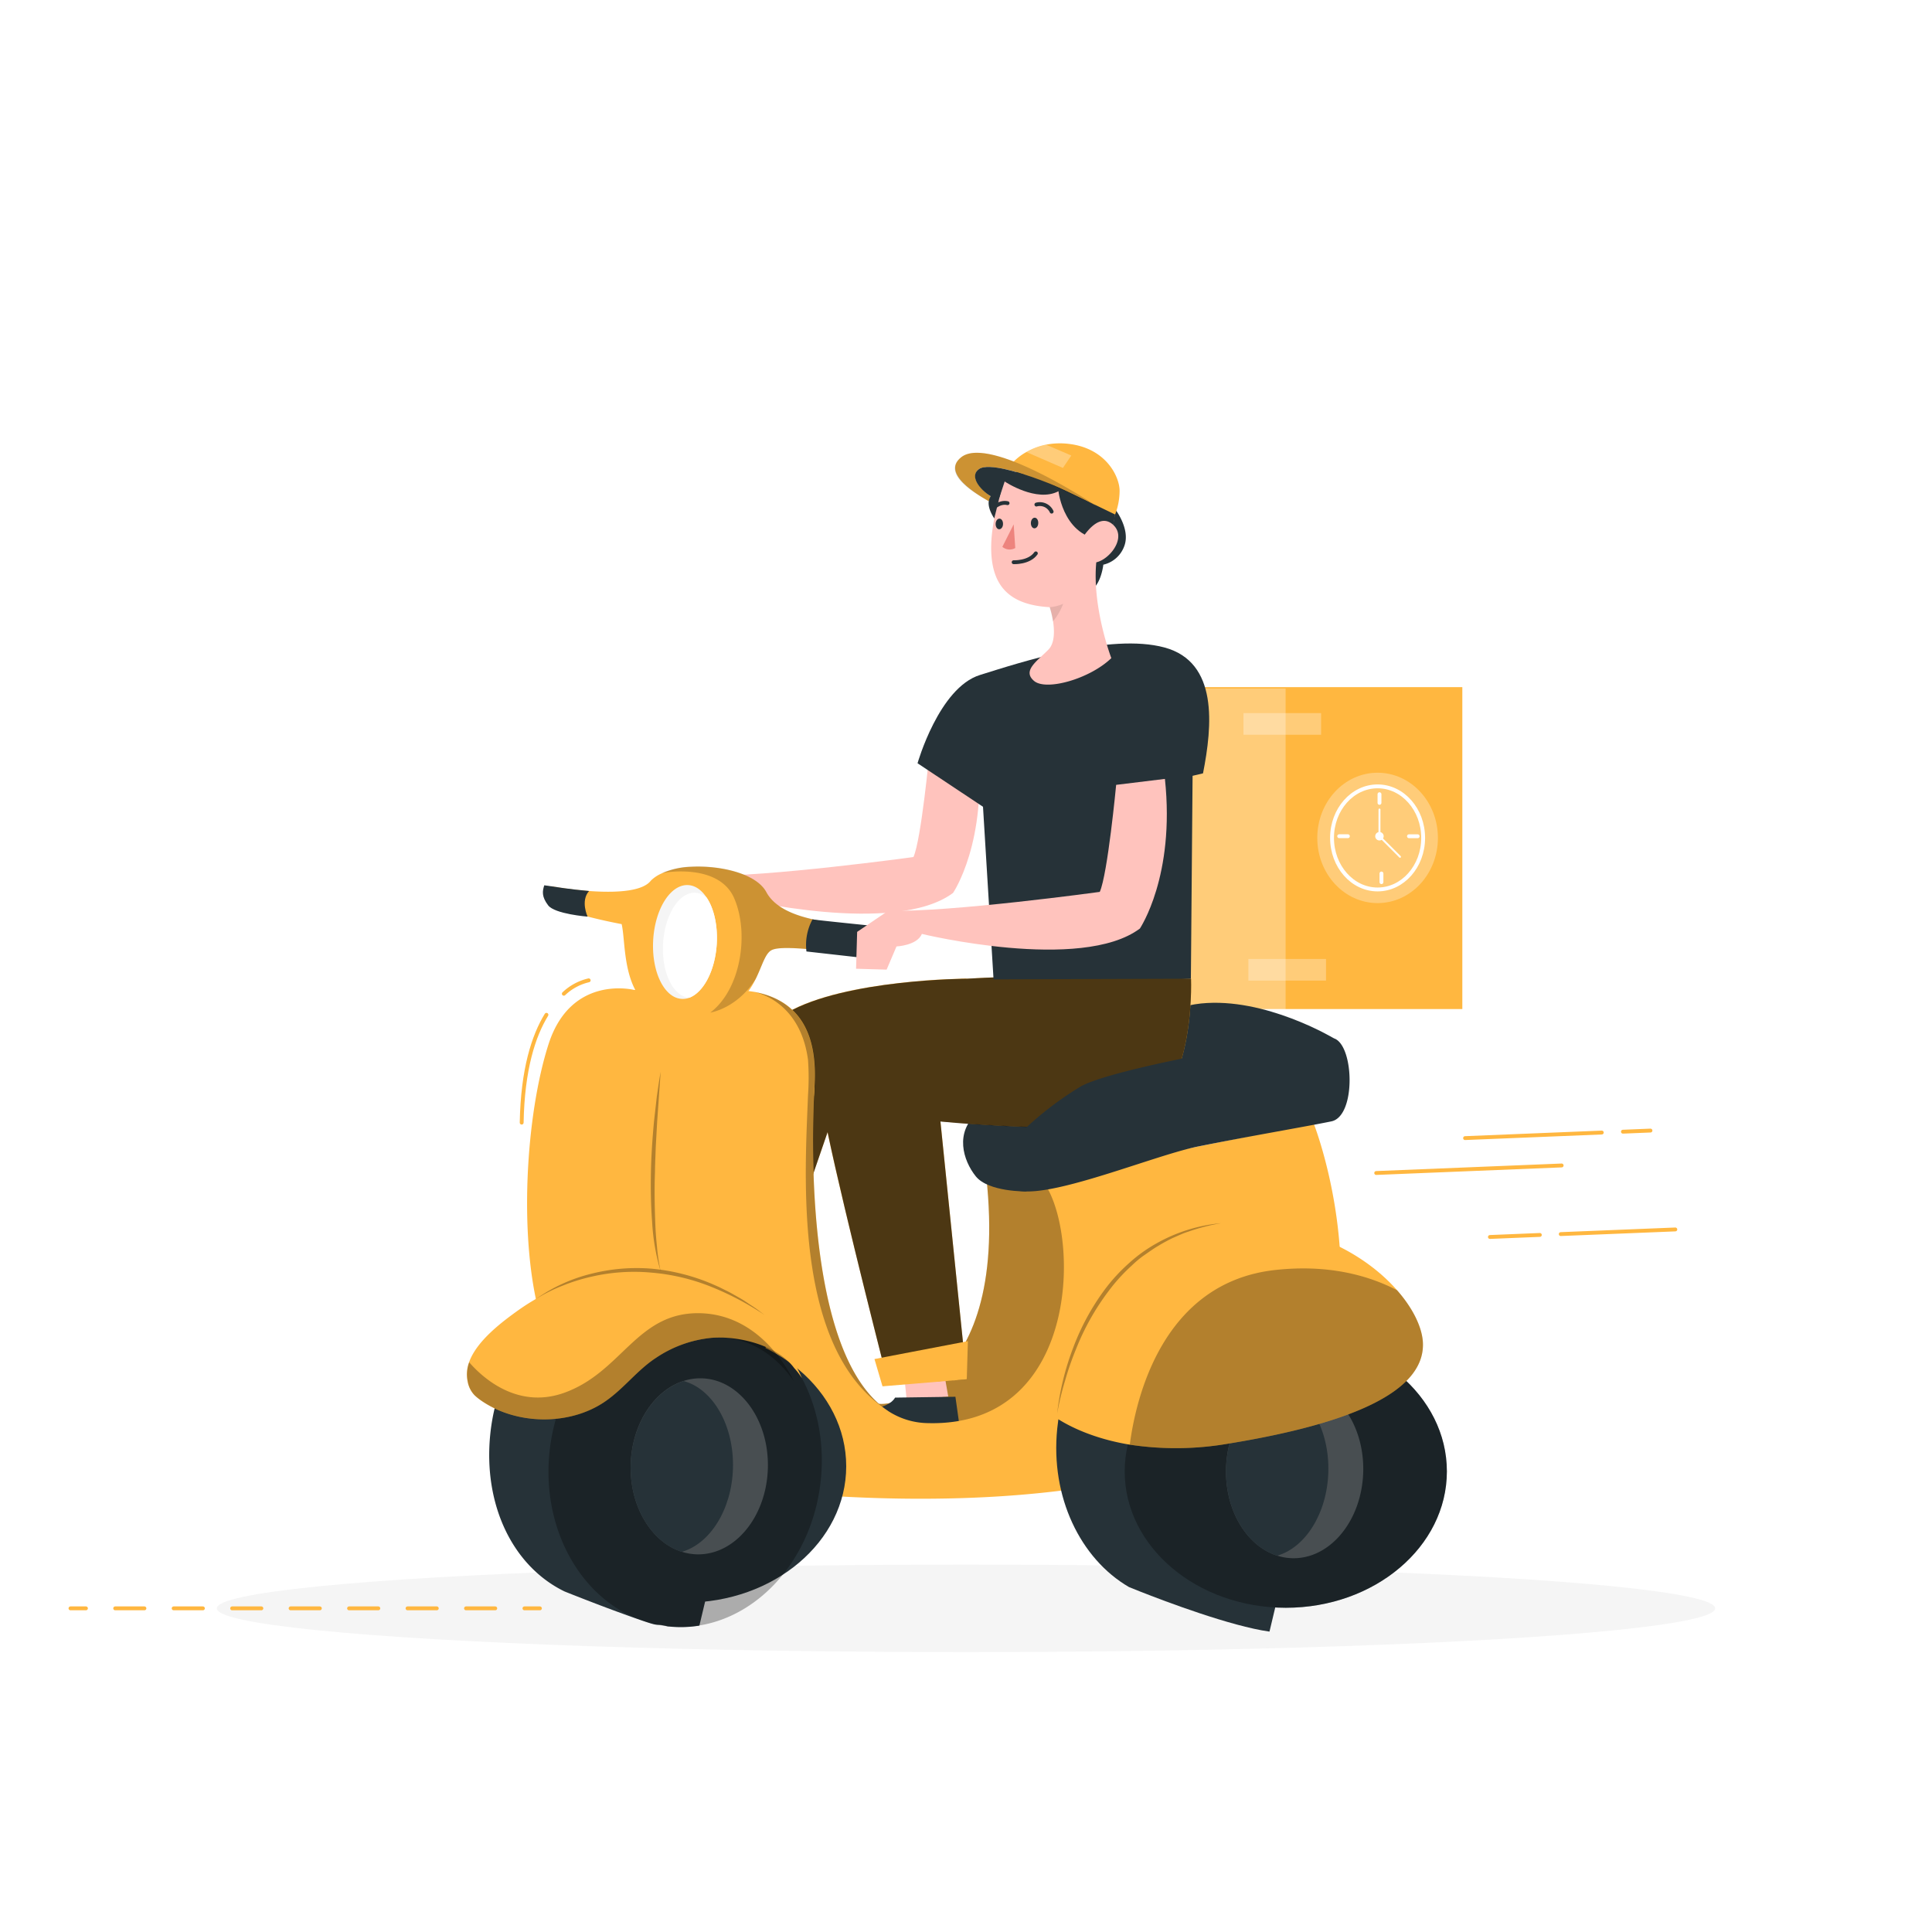 <svg class="animated" id="freepik_stories-take-away" xmlns="http://www.w3.org/2000/svg" viewBox="0 0 500 500" version="1.1" xmlns:xlink="http://www.w3.org/1999/xlink" xmlns:svgjs="http://svgjs.com/svgjs"><style>svg#freepik_stories-take-away:not(.animated) .animable {opacity: 0;}svg#freepik_stories-take-away.animated #freepik--Shape--inject-32 {animation: 1s 1 forwards cubic-bezier(.36,-0.01,.5,1.38) fadeIn;animation-delay: 0s;}svg#freepik_stories-take-away.animated #freepik--Route--inject-32 {animation: 1s 1 forwards cubic-bezier(.36,-0.01,.5,1.38) lightSpeedRight;animation-delay: 0s;}svg#freepik_stories-take-away.animated #freepik--Character--inject-32 {animation: 1s 1 forwards cubic-bezier(.36,-0.01,.5,1.38) lightSpeedLeft;animation-delay: 0s;}svg#freepik_stories-take-away.animated #freepik--speed-line--inject-32 {animation: 1s 1 forwards cubic-bezier(.36,-0.01,.5,1.38) slideUp;animation-delay: 0s;}            @keyframes fadeIn {                0% {                    opacity: 0;                }                100% {                    opacity: 1;                }            }                    @keyframes lightSpeedRight {              from {                transform: translate3d(50%, 0, 0) skewX(-20deg);                opacity: 0;              }              60% {                transform: skewX(10deg);                opacity: 1;              }              80% {                transform: skewX(-2deg);              }              to {                opacity: 1;                transform: translate3d(0, 0, 0);              }            }                    @keyframes lightSpeedLeft {              from {                transform: translate3d(-50%, 0, 0) skewX(20deg);                opacity: 0;              }              60% {                transform: skewX(-10deg);                opacity: 1;              }              80% {                transform: skewX(2deg);              }              to {                opacity: 1;                transform: translate3d(0, 0, 0);              }            }                    @keyframes slideUp {                0% {                    opacity: 0;                    transform: translateY(30px);                }                100% {                    opacity: 1;                    transform: inherit;                }            }        </style><g id="freepik--Shape--inject-32" class="animable" style="transform-origin: 250px 416.24px;"><ellipse id="freepik--shape--inject-32" cx="250" cy="416.24" rx="193.89" ry="11.32" style="fill: rgb(245, 245, 245); transform-origin: 250px 416.24px;" class="animable"></ellipse></g><g id="freepik--Route--inject-32" class="animable" style="transform-origin: 78.985px 416.24px;"><line x1="139.73" y1="416.24" x2="135.73" y2="416.24" style="fill: none; stroke: rgb(255, 183, 64); stroke-linecap: round; stroke-linejoin: round; transform-origin: 137.73px 416.24px;" id="elawx3w0xvddf" class="animable"></line><line x1="128.17" y1="416.24" x2="26.02" y2="416.24" style="fill: none; stroke: rgb(255, 183, 64); stroke-linecap: round; stroke-linejoin: round; stroke-dasharray: 7.566, 7.566; transform-origin: 77.095px 416.24px;" id="elg7jguswnpg" class="animable"></line><line x1="22.24" y1="416.24" x2="18.24" y2="416.24" style="fill: none; stroke: rgb(255, 183, 64); stroke-linecap: round; stroke-linejoin: round; transform-origin: 20.24px 416.24px;" id="elfv02b6ff1dc" class="animable"></line></g><g id="freepik--Character--inject-32" class="animable" style="transform-origin: 249.979px 270.292px;"><g id="el1p2poremwfz"><rect x="263.05" y="177.83" width="115.4" height="83.31" style="fill: rgb(255, 183, 64); transform-origin: 320.75px 219.485px; transform: rotate(-0.95deg);" class="animable"></rect></g><g id="el1yy1zrjywvo"><rect x="262.94" y="178.2" width="69.77" height="83.31" style="fill: rgb(255, 255, 255); opacity: 0.3; transform-origin: 297.825px 219.855px; transform: rotate(-0.95deg);" class="animable"></rect></g><g id="el9323x7y2ng7"><rect x="321.81" y="184.55" width="20.09" height="5.6" style="fill: rgb(255, 255, 255); opacity: 0.3; transform-origin: 331.855px 187.35px; transform: rotate(-1.146deg);" class="animable"></rect></g><g id="ela0n0risouvo"><rect x="323.08" y="248.18" width="20.09" height="5.6" style="fill: rgb(255, 255, 255); opacity: 0.3; transform-origin: 333.125px 250.98px; transform: rotate(-0.95deg);" class="animable"></rect></g><ellipse cx="356.52" cy="216.85" rx="11.79" ry="13.34" style="fill: none; stroke: rgb(255, 255, 255); stroke-miterlimit: 10; transform-origin: 356.52px 216.85px;" id="elkzmqucuu14i" class="animable"></ellipse><line x1="357.01" y1="205.54" x2="357.01" y2="207.78" style="fill: none; stroke: rgb(255, 255, 255); stroke-linecap: round; stroke-linejoin: round; transform-origin: 357.01px 206.66px;" id="elicbqohb8cl" class="animable"></line><line x1="357.52" y1="226.06" x2="357.52" y2="228.3" style="fill: none; stroke: rgb(255, 255, 255); stroke-linecap: round; stroke-linejoin: round; transform-origin: 357.52px 227.18px;" id="elx28ksvjrlv" class="animable"></line><line x1="346.58" y1="216.41" x2="348.83" y2="216.41" style="fill: none; stroke: rgb(255, 255, 255); stroke-linecap: round; stroke-linejoin: round; transform-origin: 347.705px 216.41px;" id="elmt1iaro1od8" class="animable"></line><line x1="364.64" y1="216.42" x2="366.89" y2="216.42" style="fill: none; stroke: rgb(255, 255, 255); stroke-linecap: round; stroke-linejoin: round; transform-origin: 365.765px 216.42px;" id="elo9mfkukqms9" class="animable"></line><line x1="357" y1="216.41" x2="357.01" y2="209.51" style="fill: none; stroke: rgb(255, 255, 255); stroke-linecap: round; stroke-linejoin: round; stroke-width: 0.5px; transform-origin: 357.005px 212.96px;" id="eli1ja5mlpeb" class="animable"></line><line x1="357.44" y1="216.86" x2="362.32" y2="221.74" style="fill: none; stroke: rgb(255, 255, 255); stroke-linecap: round; stroke-linejoin: round; stroke-width: 0.5px; transform-origin: 359.88px 219.3px;" id="ellgyqlt5jpks" class="animable"></line><path d="M358.09,216.42a1.09,1.09,0,1,1-1.09-1.09A1.08,1.08,0,0,1,358.09,216.42Z" style="fill: rgb(255, 255, 255); transform-origin: 357px 216.42px;" id="eltiuqk6o4oot" class="animable"></path><g id="elrdqtsu7b44"><ellipse cx="356.52" cy="216.85" rx="15.61" ry="16.87" style="fill: rgb(255, 255, 255); opacity: 0.3; transform-origin: 356.52px 216.85px;" class="animable"></ellipse></g><path d="M226.88,363.15c1.74,1.33,36.67-2.43,27.64-64.4,0,0,16.57,4.21,18.35,3.93,0,0,24.31,37.27,6.61,55.73S235.4,378,235.4,378Z" style="fill: rgb(255, 183, 64); transform-origin: 256.408px 338.375px;" id="el2ti0ddiu0x7" class="animable"></path><g id="elgdns1tpfy5"><path d="M226.88,363.15c1.74,1.33,36.67-2.43,27.64-64.4,0,0,16.57,4.21,18.35,3.93,0,0,24.31,37.27,6.61,55.73S235.4,378,235.4,378Z" style="opacity: 0.3; transform-origin: 256.408px 338.375px;" class="animable"></path></g><path d="M265.59,308.34c.09,0-9.76.19-13.06-3.91S247,293,253,288s41.23-26.6,57.82-28.3,34.35,9,34.35,9l-21.72,16.06-46.77,11.32Z" style="fill: rgb(38, 50, 56); transform-origin: 297.209px 283.929px;" id="el3orhrczmf93" class="animable"></path><polygon points="233.74 353.39 234.65 362.35 245.41 361.44 243.79 352.23 233.74 353.39" style="fill: rgb(255, 195, 189); transform-origin: 239.575px 357.29px;" id="eltmx8aris14b" class="animable"></polygon><path d="M231.65,361.7l15.61-.22,1.11,7.88s-14.62.2-20.63-.6-5.07-3.93-5.07-3.93S229.71,365,231.65,361.7Z" style="fill: rgb(38, 50, 56); transform-origin: 235.493px 365.431px;" id="elcy9gnz3i4l" class="animable"></path><g id="el1fq7psg7a6g"><ellipse cx="332.76" cy="380.8" rx="41.69" ry="35.29" style="fill: rgb(38, 50, 56); transform-origin: 332.76px 380.8px; transform: rotate(-84.19deg);" class="animable"></ellipse></g><path d="M308.24,253.29s1.62,37.17-20,38.23-44.85-1.31-44.85-1.31L250.2,357l-20.27,1.25s-14.55-56.66-16.84-70.9-.3-24.31,14.73-30.63S308.24,253.29,308.24,253.29Z" style="fill: rgb(255, 183, 64); transform-origin: 260.28px 305.44px;" id="elje3asmmxgej" class="animable"></path><path d="M187.25,371.22,214.18,293l36-39.74s-31.42.12-46.52,8.8S188,281.17,185.23,293.58s-13.88,71.15-13.88,71.15Z" style="fill: rgb(255, 183, 64); transform-origin: 210.765px 312.24px;" id="elqi0xdjm3b9p" class="animable"></path><g id="elqobku35n8e8"><path d="M308.24,253.29s-33.46-1.49-58,0h0s-31.42.12-46.52,8.8S188,281.17,185.23,293.58s-13.88,71.15-13.88,71.15l15.9,6.49L214.18,293h0c4.53,21.68,15.75,65.21,15.75,65.21L250.2,357l-6.82-66.75s23.22,2.37,44.85,1.31S308.24,253.29,308.24,253.29Z" style="opacity: 0.7; transform-origin: 239.809px 311.924px;" class="animable"></path></g><path d="M253,193l-12.43,1.51s-2.16,22.85-4.17,27.29c0,0-38.23,5.25-53.89,4.8l-7.95,5.4-.28,9.39,7.79.23,2.51-5.95s5.26-.23,6.48-3.19c0,0,40.62,9.81,55.58-1.39C246.66,231.1,255.68,217.85,253,193Z" style="fill: rgb(255, 195, 189); transform-origin: 213.889px 217.31px;" id="elbgij1plflh" class="animable"></path><path d="M288.62,131.81s3.89,5,2.41,9.33a7.57,7.57,0,0,1-5.49,5s-.73,6.93-4.82,7.13S278,138,278,138Z" style="fill: rgb(38, 50, 56); transform-origin: 284.573px 142.541px;" id="elvkjrqhmezgb" class="animable"></path><path d="M257.13,253.46l-2.73-44.67-16.94-11.26S243,178,253.6,174.69s33.72-10.9,47.74-7.13,12.41,20.31,10,32.58l-2.7.64s-.42,48.35-.44,52.51Z" style="fill: rgb(38, 50, 56); transform-origin: 275.2px 209.997px;" id="elkixcxnvlewm" class="animable"></path><path d="M287.61,170.32c-5.55,5.37-16.87,8.57-20,5.9s.82-5.12,3.76-8.14c1.59-1.66,1.54-4.77,1.17-7.25a25.53,25.53,0,0,0-.86-3.69c-10.39-.57-14.7-5.43-15.13-14S260,124.62,260,124.62l7.34-6.26s10,1.5,18,7c4.76,3.24,3.35,9.62,1.38,14.33a38.31,38.31,0,0,1-3,5.77C282.6,157.19,287.61,170.32,287.61,170.32Z" style="fill: rgb(255, 195, 189); transform-origin: 272.535px 147.77px;" id="elnnhltcuyn5" class="animable"></path><path d="M262.33,145.5s4,.19,5.75-2.29" style="fill: none; stroke: rgb(38, 50, 56); stroke-linecap: round; stroke-linejoin: round; transform-origin: 265.205px 144.357px;" id="elc6b2knbouyr" class="animable"></path><path d="M268.7,135.38c0,.76-.46,1.36-1,1.35s-.93-.64-.91-1.4.46-1.36,1-1.35S268.73,134.62,268.7,135.38Z" style="fill: rgb(38, 50, 56); transform-origin: 267.745px 135.355px;" id="eld01jofuvuv" class="animable"></path><path d="M259.58,135.62c0,.76-.46,1.36-1,1.35s-.93-.64-.91-1.4.46-1.36,1-1.35S259.61,134.87,259.58,135.62Z" style="fill: rgb(38, 50, 56); transform-origin: 258.625px 135.595px;" id="elzphi0vuxtih" class="animable"></path><path d="M262.75,141.83l-.41-6.13-2.93,5.82A2.92,2.92,0,0,0,262.75,141.83Z" style="fill: rgb(237, 132, 126); transform-origin: 261.08px 138.957px;" id="eljf7vi2gcmad" class="animable"></path><path d="M268.22,130.58a3.36,3.36,0,0,1,3.94,1.83" style="fill: none; stroke: rgb(38, 50, 56); stroke-linecap: round; stroke-linejoin: round; transform-origin: 270.19px 131.435px;" id="elz4qeeocaibr" class="animable"></path><path d="M256.76,131.71s1.84-2,4-1.49" style="fill: none; stroke: rgb(38, 50, 56); stroke-linecap: round; stroke-linejoin: round; transform-origin: 258.76px 130.923px;" id="elh2mwn0z0xjd" class="animable"></path><path d="M286.79,139.69h0c-11.44.41-12.86-12.56-12.86-12.56-5.66,3-13.89-2.5-13.89-2.5l7.34-6.28s10,1.52,18,7C290.17,128.6,288.76,135,286.79,139.69Z" style="fill: rgb(38, 50, 56); transform-origin: 274.33px 129.025px;" id="elgjv0kumt60g" class="animable"></path><path d="M256.36,128.43s-5.92-3.94-3.31-6.78,18.6,2.56,30.55,9.18c0,0-27.37-18.31-34.81-12.52-6.15,4.79,7.49,11.44,7.08,11.43Z" style="fill: rgb(255, 183, 64); transform-origin: 265.397px 124.004px;" id="elcqq1722y8ck" class="animable"></path><path d="M289.75,127.09a17.13,17.13,0,0,1-1.16,6.06l-26.88-13a14.3,14.3,0,0,1,3.94-3.18,16.7,16.7,0,0,1,5.12-1.9,18.84,18.84,0,0,1,5.79-.2C286.39,116,289.8,123.56,289.75,127.09Z" style="fill: rgb(255, 183, 64); transform-origin: 275.73px 123.942px;" id="eluz85qy7w1n" class="animable"></path><path d="M228,246.66c-1.75,1.83-24.38-2.86-28.33-.76-1.67.88-2.4,4-4.08,7.42h0c-2.29,4.65-6.36,9.75-17,10.09-18.48.59-16.25-18.16-17.71-24.25,0,0-17.5-3.19-18.42-6.26s.21-3.53.21-3.53,21.59,4,25.77-1.46a9.16,9.16,0,0,1,2.8-1.87,0,0,0,0,0,0,0,20.32,20.32,0,0,1,7.6-1.71c7.61-.4,16.89,1.74,19.49,6.56,5.28,9.83,27.92,7.62,30,10.2S229.75,244.83,228,246.66Z" style="fill: rgb(255, 183, 64); transform-origin: 185.862px 243.853px;" id="elzhd69a3k1n" class="animable"></path><path d="M170.71,259.47s-30.36,42-5.36,106.65" style="fill: none; stroke: rgb(38, 50, 56); stroke-linecap: round; stroke-linejoin: round; transform-origin: 163.093px 312.795px;" id="el2u4yqlc6sq2" class="animable"></path><path d="M210.78,281.29h0s0,.08,0,.24,0,.25,0,.43v.1a80,80,0,0,1-2,12c-1.38,5.83-3.21,11.38-4.72,15.84-6.4,18.95-5.66,39.37-5.66,39.37-2.12-2.64-6-4.52-10.85-5.84-17.66-4.85-47.64-2.25-47.64-2.25-5.88-20.63-3.78-52.92,2.07-71s22.07-14,22.07-14,17.12.5,19.27.27a42.1,42.1,0,0,1,11.83.24C208.37,259.11,211.55,269.56,210.78,281.29Z" style="fill: rgb(255, 183, 64); transform-origin: 173.649px 302.528px;" id="eljuoyhpq11hg" class="animable"></path><path d="M342.59,360c-30,27.08-87.91,29.92-131,26.92l-24.14-43.43-9.78-17.59,31.42-42.35,1.66-2.23s0,.08,0,.24,0,.25,0,.43v.1c-.43,7.55-3.21,68.14,19,83l.18.13A19.26,19.26,0,0,0,240,368.3c40.75,1.18,39.61-52,29.25-63.39l70.71-14.21S353.92,325.85,342.59,360Z" style="fill: rgb(255, 183, 64); transform-origin: 262.347px 334.596px;" id="elcgibca66qf7" class="animable"></path><path d="M263.94,293.38s-6.63,5.5-3.21,12.88,36.39-6.95,49.37-9.56,28-5.16,34.46-6.49,5.9-19.86.62-21.5-57,7.5-65.58,12.52A87.06,87.06,0,0,0,263.94,293.38Z" style="fill: rgb(38, 50, 56); transform-origin: 304.511px 288.433px;" id="elxizgj45q0vi" class="animable"></path><path d="M280.54,144.27a4.1,4.1,0,0,1-.39-5.09c1.6-2.4,4.83-6.21,7.93-3.36,4.34,4-3.07,11.27-6.14,9.51A6.25,6.25,0,0,1,280.54,144.27Z" style="fill: rgb(255, 195, 189); transform-origin: 284.427px 140.203px;" id="elxedsffu54l" class="animable"></path><g id="el5897lxkrfhy"><path d="M256.36,128.43s-5.92-3.94-3.31-6.78c1.16-1.26,4.63-1,9.32.34a65.7,65.7,0,0,1,8.84,3.07c4.12,1.79,8.5,4.08,12.39,5.77,0,0-27.37-18.31-34.81-12.52-6.15,4.79,6.64,11,7.09,11.42l.22-.81Z" style="opacity: 0.2; transform-origin: 265.36px 124.004px;" class="animable"></path></g><path d="M259.17,126.72s-6,1-1.86,7.46Z" style="fill: rgb(38, 50, 56); transform-origin: 257.512px 130.45px;" id="elon6834eubh" class="animable"></path><path d="M264.92,122.78s-9.05-3.18-11.57-1.38.12,5.23,3,7l2.31.3,1.36-4.1,3.52-.43Z" style="fill: rgb(38, 50, 56); transform-origin: 258.629px 124.774px;" id="elgnnqc3jmcbi" class="animable"></path><g id="elk669qivozl"><path d="M277.25,117.89l-2.17,3.21L265.65,117a16.7,16.7,0,0,1,5.12-1.9Z" style="fill: rgb(255, 255, 255); opacity: 0.3; transform-origin: 271.45px 118.1px;" class="animable"></path></g><g id="elu4w4usi7c9"><path d="M275.15,156.26a16,16,0,0,1-2.65,4.57,25.53,25.53,0,0,0-.86-3.69A10.34,10.34,0,0,0,275.15,156.26Z" style="opacity: 0.1; transform-origin: 273.395px 158.545px;" class="animable"></path></g><path d="M185.5,244.2c-.4,6.93-3.4,12.6-7.08,14h0a4.77,4.77,0,0,1-2,.31c-4.54-.26-7.84-7.07-7.38-15.2s4.52-14.51,9.06-14.25c1.85.1,3.48,1.29,4.75,3.2h0C184.72,235,185.77,239.38,185.5,244.2Z" style="fill: rgb(245, 245, 245); transform-origin: 177.27px 243.785px;" id="elvujfvjulglf" class="animable"></path><path d="M185.5,244.2c-.4,6.93-3.4,12.6-7.08,14h0c-4.2-.24-7.25-6.53-6.82-14s4.17-13.4,8.37-13.16a4.87,4.87,0,0,1,2.91,1.25h0C184.72,235,185.77,239.38,185.5,244.2Z" style="fill: rgb(255, 255, 255); transform-origin: 178.551px 244.616px;" id="elhxe68yvlxy5" class="animable"></path><path d="M347.57,342.43c-7.73-5.43-37.64-10.76-37.64-10.76-18.17,0-34.12,16.35-36.32,38.06-1.8,17.66,6,33.69,18.57,41,0,0,1.05.44,2.81,1.13,6.66,2.63,23.56,9,33.55,10.4" style="fill: rgb(38, 50, 56); transform-origin: 310.461px 376.965px;" id="elog3hatfpfu" class="animable"></path><g id="elud0k3gay5q"><ellipse cx="332.76" cy="380.8" rx="41.69" ry="35.29" style="opacity: 0.3; transform-origin: 332.76px 380.8px; transform: rotate(-84.19deg);" class="animable"></ellipse></g><g id="elquygs6zuxyd"><ellipse cx="177.31" cy="379.47" rx="41.69" ry="35.29" style="fill: rgb(38, 50, 56); transform-origin: 177.31px 379.47px; transform: rotate(-84.19deg);" class="animable"></ellipse></g><path d="M198.88,345.64,181,420.71a30.1,30.1,0,0,1-7.89.23l-.2,0c-3.43-.88-1.9.07-5.34-1.07-8.75-2.89-21.46-8-21.46-8-13.47-6.55-21.08-22.48-19.23-40.68,2.24-22.05,18.06-38.52,36.68-37.17,0,0,8.84,1.63,17.94,4,4,1,8,2.19,11.29,3.43h0A33.52,33.52,0,0,1,198.88,345.64Z" style="fill: rgb(38, 50, 56); transform-origin: 162.743px 377.52px;" id="elpjxw9zsqek" class="animable"></path><g id="el3qrw7t22qm"><path d="M212.42,383c-2,19.75-15.37,35.08-31.44,37.67a30.1,30.1,0,0,1-7.89.23l-.2,0a30.24,30.24,0,0,1-10.5-3.13c-13.51-6.85-22.06-23.49-20.19-41.89,2.33-22.89,19.9-39.84,39.28-37.9h.05a30.24,30.24,0,0,1,11.24,3.43h0a33.52,33.52,0,0,1,6.09,4.2C208.43,353.93,214,367.89,212.42,383Z" style="opacity: 0.3; transform-origin: 177.315px 379.443px;" class="animable"></path></g><path d="M207.55,356.7a18.33,18.33,0,0,0-2-2.63c-4.47-6.1-14.69-8.38-21.38-7.84a31.12,31.12,0,0,0-14.33,5.14c-4.88,3.16-8.37,8-13.21,11.32-9.18,6.34-23.11,6.16-32.33-.37a14.21,14.21,0,0,1-1.48-1.21,6.82,6.82,0,0,1-1.8-3.55,9,9,0,0,1,.37-5c2-5.62,8.67-10.56,12.88-13.57a56.43,56.43,0,0,1,29-10.21C193,326.73,205.68,352.12,207.55,356.7Z" style="fill: rgb(255, 183, 64); transform-origin: 164.188px 347.998px;" id="elnx20u1dadro" class="animable"></path><g id="elgzbiqnfrsk"><path d="M205.49,357.5c-6.39-9.22-14.59-11.81-21.28-11.27a31.12,31.12,0,0,0-14.33,5.14c-4.88,3.16-8.37,8-13.21,11.32-9.18,6.34-23.11,6.16-32.33-.37a14.21,14.21,0,0,1-1.48-1.21,6.82,6.82,0,0,1-1.8-3.55,9,9,0,0,1,.37-5c3.09,3.57,12.09,12.17,24.28,8,15.2-5.25,18.91-20.85,35.16-20.71C193.78,340,201.73,350,205.49,357.5Z" style="opacity: 0.3; transform-origin: 163.178px 353.591px;" class="animable"></path></g><g id="el5491x26jw1u"><g style="opacity: 0.3; transform-origin: 168.255px 334.253px;" class="animable"><path d="M138.62,336.24A42.29,42.29,0,0,1,153,329.65a47.71,47.71,0,0,1,15.84-1.3,52.12,52.12,0,0,1,15.41,3.92l1.82.8,1.78.89c1.2.56,2.33,1.26,3.49,1.9s2.23,1.43,3.34,2.14,2.15,1.54,3.21,2.33A75.12,75.12,0,0,0,184,333a53.29,53.29,0,0,0-15.21-3.63,49.13,49.13,0,0,0-15.57,1,48.29,48.29,0,0,0-7.51,2.32A41.05,41.05,0,0,0,138.62,336.24Z" id="eln6sz1v7yk4e" class="animable" style="transform-origin: 168.255px 334.253px;"></path></g></g><g id="el9vuawdgvcz"><g style="opacity: 0.3; transform-origin: 169.712px 303.23px;" class="animable"><path d="M171,329.09a55.12,55.12,0,0,1-2.23-12.82c-.33-4.33-.4-8.68-.31-13s.39-8.68.79-13l.73-6.46c.32-2.15.6-4.3,1-6.44l-.91,13-.36,6.48c-.06,2.16-.19,4.32-.2,6.48-.17,4.32-.09,8.64.07,13,.07,2.16.24,4.31.46,6.46A46.54,46.54,0,0,0,171,329.09Z" id="eli2fou5pr0vb" class="animable" style="transform-origin: 169.712px 303.23px;"></path></g></g><g id="el51afz5n5bv2"><path d="M229.7,365c-20.88-13.43-21.71-48.08-21-70.94.13-3.93.29-7.5.41-10.57a64.89,64.89,0,0,0,0-9.23C207,258.56,195,256.67,195,256.67h.05c13.29,2.44,16.47,12.89,15.7,24.62h0s0,.08,0,.24,0,.25,0,.43v.1C210.3,289.61,207.52,350.2,229.7,365Z" style="opacity: 0.3; transform-origin: 212.35px 310.835px;" class="animable"></path></g><g id="el5laur23f89"><path d="M228,246.66c-1.75,1.83-24.38-2.86-28.33-.76-1.67.88-2.4,4-4.08,7.42h0a0,0,0,0,0,0,0c-4.72,7.5-11.36,8.68-11.77,8.74,7.92-6,10.13-20.44,6.2-29.57s-18-6.76-18.8-6.49a20.32,20.32,0,0,1,7.6-1.71c7.61-.4,16.89,1.74,19.49,6.56,5.28,9.83,27.92,7.62,30,10.2S229.75,244.83,228,246.66Z" style="opacity: 0.2; transform-origin: 200.416px 243.151px;" class="animable"></path></g><path d="M210.28,237.93a13.87,13.87,0,0,0-1.57,8.31l19.17,2.16a10.44,10.44,0,0,0,2.43-8.34S211.32,238.15,210.28,237.93Z" style="fill: rgb(38, 50, 56); transform-origin: 219.513px 243.165px;" id="elldquvqgws5" class="animable"></path><path d="M152.07,237.22s-1.91-4.06.38-6.63c-5.12-.46-8.29-1-11.59-1.48-.49,1.49-.73,2.92,1,5.19S152.07,237.22,152.07,237.22Z" style="fill: rgb(38, 50, 56); transform-origin: 146.476px 233.165px;" id="elff2c49lvecs" class="animable"></path><path d="M141.42,262.63c-3.32,5.41-6.16,14.07-6.41,27.9" style="fill: none; stroke: rgb(255, 183, 64); stroke-linecap: round; stroke-linejoin: round; transform-origin: 138.215px 276.58px;" id="el0xtj850d1uai" class="animable"></path><path d="M152.35,253.71a13.85,13.85,0,0,0-6.43,3.47" style="fill: none; stroke: rgb(255, 183, 64); stroke-linecap: round; stroke-linejoin: round; transform-origin: 149.135px 255.445px;" id="el6q6s2fa64gs" class="animable"></path><path d="M301.48,201.58l-12.62,1.54s-2.2,23.19-4.24,27.7c0,0-38.81,5.34-54.72,4.87l-8.07,5.48-.28,9.54,7.91.23,2.55-6s5.34-.23,6.57-3.24c0,0,41.24,10,56.43-1.4C295,240.26,304.17,226.81,301.48,201.58Z" style="fill: rgb(255, 195, 189); transform-origin: 261.762px 226.26px;" id="elyhxm53t7j" class="animable"></path><g id="el6tjkwg4og1c"><path d="M198.72,380c-.36,12.58-8.6,22.54-18.41,22.26a14,14,0,0,1-3.88-.67c-7.86-2.5-13.52-11.77-13.21-22.62.31-10.5,6.1-19.18,13.71-21.59a14.07,14.07,0,0,1,4.71-.67C191.45,357,199.09,367.46,198.72,380Z" style="fill: rgb(250, 250, 250); opacity: 0.2; transform-origin: 180.97px 379.485px;" class="animable"></path></g><path d="M189.69,380c-.31,10.74-6,19.57-13.26,21.62-7.86-2.5-13.52-11.77-13.21-22.62.31-10.5,6.1-19.18,13.71-21.59C184.49,359.46,190,368.88,189.69,380Z" style="fill: rgb(38, 50, 56); transform-origin: 176.455px 379.515px;" id="eld4ayasgwiun" class="animable"></path><g id="elgpxywdgmrrv"><path d="M352.8,381c-.37,12.58-8.61,22.55-18.41,22.26a13.61,13.61,0,0,1-3.88-.67c-7.87-2.5-13.53-11.76-13.21-22.62.3-10.49,6.09-19.18,13.7-21.59a14.07,14.07,0,0,1,4.71-.67C345.52,358,353.16,368.44,352.8,381Z" style="fill: rgb(250, 250, 250); opacity: 0.2; transform-origin: 335.05px 380.485px;" class="animable"></path></g><path d="M343.77,381c-.32,10.73-6,19.56-13.26,21.61-7.87-2.5-13.53-11.76-13.21-22.62.3-10.49,6.09-19.18,13.7-21.59C338.57,360.45,344.09,369.87,343.77,381Z" style="fill: rgb(38, 50, 56); transform-origin: 330.535px 380.505px;" id="elhznk5samzi" class="animable"></path><path d="M368.26,347.86c.17,12.37-18.66,20.56-50.17,25.72a79.49,79.49,0,0,1-25.7.3c-14-2.31-20.84-8.23-20.84-8.23s3.56-42.75,38.79-48.17c24-3.68,42.06,6,51.22,16.43C365.87,338.81,368.21,343.9,368.26,347.86Z" style="fill: rgb(255, 183, 64); transform-origin: 319.906px 345.732px;" id="elzvepoin7py" class="animable"></path><g id="el0tq6yh5u56wa"><path d="M368.26,347.86c.17,12.37-18.66,20.56-50.17,25.72a79.49,79.49,0,0,1-25.7.3c1.51-11.61,8.29-42.06,37.76-45.22,13.37-1.44,23.69,1.26,31.41,5.25C365.87,338.81,368.21,343.9,368.26,347.86Z" style="opacity: 0.3; transform-origin: 330.326px 351.524px;" class="animable"></path></g><g id="ellcdiuausga9"><g style="opacity: 0.3; transform-origin: 294.81px 341.2px;" class="animable"><path d="M273.59,365.84a68.86,68.86,0,0,1,4.13-17,61.52,61.52,0,0,1,8.44-15.44,46,46,0,0,1,6-6.47,38.25,38.25,0,0,1,7.17-5.16,41.75,41.75,0,0,1,16.7-5.21,50.75,50.75,0,0,0-8.46,2.18c-1.39.42-2.7,1.07-4,1.62a42.47,42.47,0,0,0-3.81,2.07c-1.26.72-2.42,1.59-3.61,2.4s-2.29,1.77-3.34,2.78A45.39,45.39,0,0,0,287,334a63.64,63.64,0,0,0-8.51,15.11,77.16,77.16,0,0,0-2.86,8.24A73.12,73.12,0,0,0,273.59,365.84Z" id="el8yl1gsluafo" class="animable" style="transform-origin: 294.81px 341.2px;"></path></g></g><polygon points="226.31 351.72 228.39 358.78 250.2 356.96 250.49 347.09 226.31 351.72" style="fill: rgb(255, 183, 64); transform-origin: 238.4px 352.935px;" id="elmd0kk31519i" class="animable"></polygon></g><g id="freepik--speed-line--inject-32" class="animable" style="transform-origin: 394.865px 306.36px;"><line x1="356.16" y1="303.57" x2="404.15" y2="301.62" style="fill: none; stroke: rgb(255, 183, 64); stroke-linecap: round; stroke-linejoin: round; transform-origin: 380.155px 302.595px;" id="elob89ra56t6" class="animable"></line><line x1="420.01" y1="292.88" x2="427.14" y2="292.59" style="fill: none; stroke: rgb(255, 183, 64); stroke-linecap: round; stroke-linejoin: round; transform-origin: 423.575px 292.735px;" id="ellighdpeq1t" class="animable"></line><line x1="379.16" y1="294.54" x2="414.54" y2="293.1" style="fill: none; stroke: rgb(255, 183, 64); stroke-linecap: round; stroke-linejoin: round; transform-origin: 396.85px 293.82px;" id="elkacriaw3nob" class="animable"></line><line x1="403.92" y1="319.38" x2="433.57" y2="318.18" style="fill: none; stroke: rgb(255, 183, 64); stroke-linecap: round; stroke-linejoin: round; transform-origin: 418.745px 318.78px;" id="el3o7dgmwlo2" class="animable"></line><line x1="385.59" y1="320.13" x2="398.51" y2="319.6" style="fill: none; stroke: rgb(255, 183, 64); stroke-linecap: round; stroke-linejoin: round; transform-origin: 392.05px 319.865px;" id="el9kyili77nns" class="animable"></line></g><defs>     <filter id="active" height="200%">         <feMorphology in="SourceAlpha" result="DILATED" operator="dilate" radius="2"></feMorphology>                <feFlood flood-color="#32DFEC" flood-opacity="1" result="PINK"></feFlood>        <feComposite in="PINK" in2="DILATED" operator="in" result="OUTLINE"></feComposite>        <feMerge>            <feMergeNode in="OUTLINE"></feMergeNode>            <feMergeNode in="SourceGraphic"></feMergeNode>        </feMerge>    </filter>    <filter id="hover" height="200%">        <feMorphology in="SourceAlpha" result="DILATED" operator="dilate" radius="2"></feMorphology>                <feFlood flood-color="#ff0000" flood-opacity="0.5" result="PINK"></feFlood>        <feComposite in="PINK" in2="DILATED" operator="in" result="OUTLINE"></feComposite>        <feMerge>            <feMergeNode in="OUTLINE"></feMergeNode>            <feMergeNode in="SourceGraphic"></feMergeNode>        </feMerge>            <feColorMatrix type="matrix" values="0   0   0   0   0                0   1   0   0   0                0   0   0   0   0                0   0   0   1   0 "></feColorMatrix>    </filter></defs></svg>